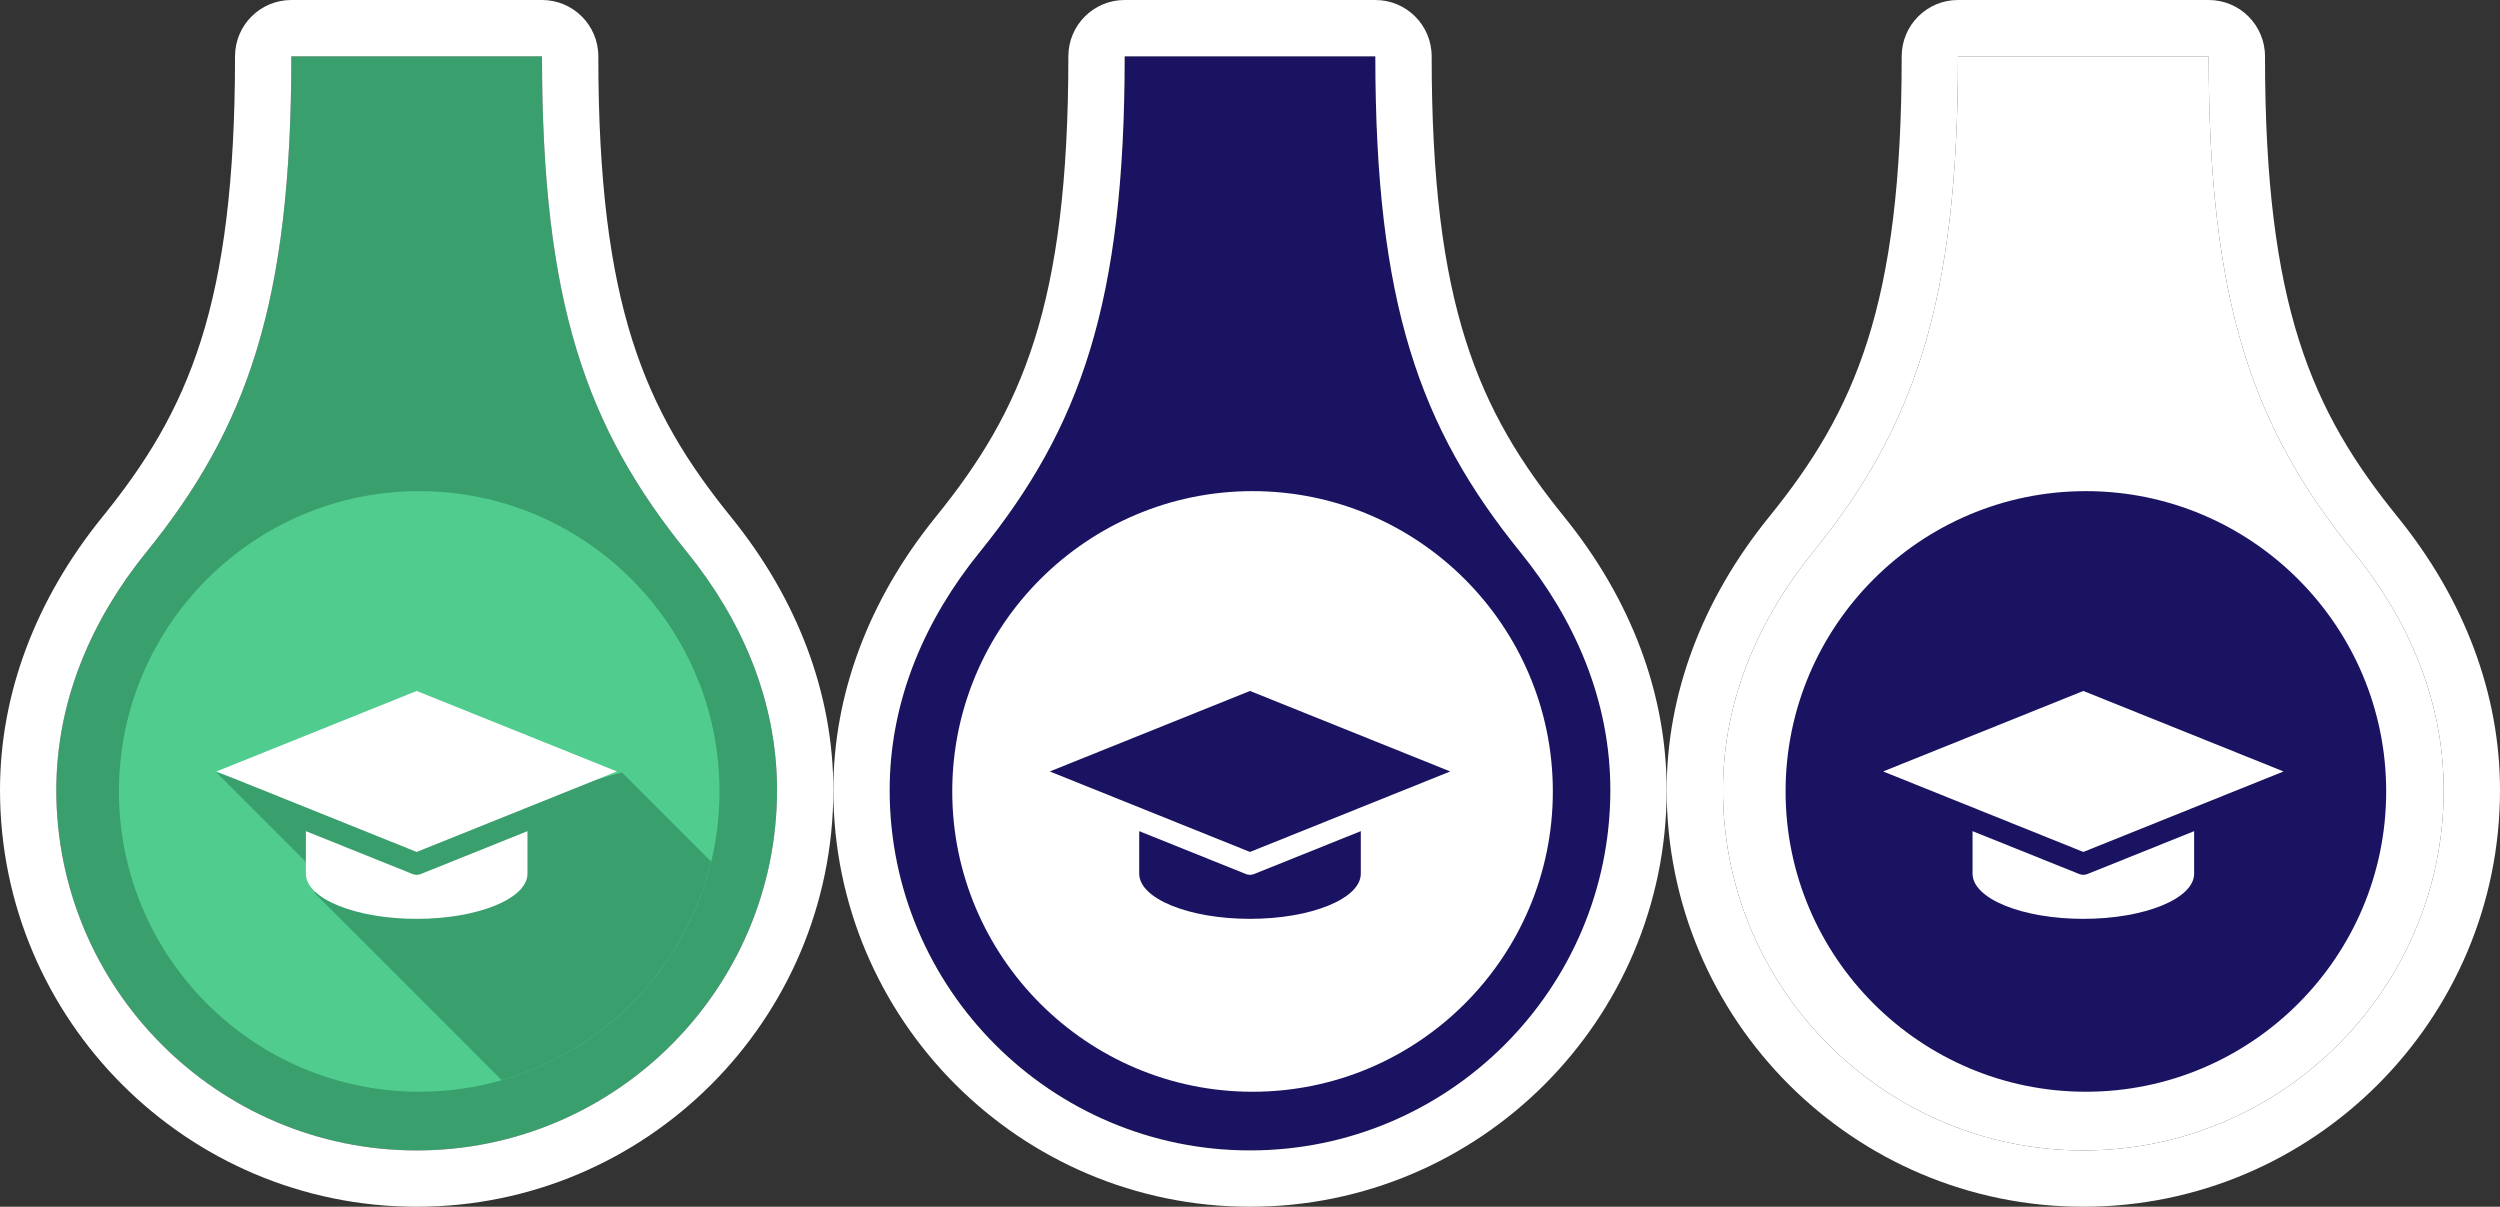 <?xml version="1.0" encoding="UTF-8" standalone="no"?>
<!-- Created with Inkscape (http://www.inkscape.org/) -->

<svg
   xmlns:dc="http://purl.org/dc/elements/1.1/"
   xmlns:cc="http://creativecommons.org/ns#"
   xmlns:rdf="http://www.w3.org/1999/02/22-rdf-syntax-ns#"
   xmlns:svg="http://www.w3.org/2000/svg"
   xmlns="http://www.w3.org/2000/svg"
   version="1.1"
   width="277.5"
   height="133.949"
   viewBox="0 0 222 107.159"
   id="svg3463"
   style="fill-rule:evenodd">
  <rect x="0" y="0" width="222" height="107.159" fill="#333333" stroke="none"/>
  <defs
     id="defs3503" />
  <g
     transform="translate(0,3.4287706e-5)"
     id="g3540">
    <path
       d="m 61.027,49.056 c -8.992,-11.095 -12.896,-22.175 -12.896,-44.055 l -11.131,0 -11.13,0 c 0,21.88 -3.905,32.96 -12.896,44.055 -4.727,5.833 -7.974,13.023 -7.974,21.103 0,17.645 14.356,32 32,32 17.645,0 32,-14.355 32,-32 0,-8.08 -3.246,-15.27 -7.973,-21.103 z"
       id="path3469"
       style="fill:#399f6c;stroke:none" />
    <path
       d="m 37.226,43.613 c -14.704,0 -26.666,11.963 -26.666,26.667 0,14.704 11.962,26.667 26.666,26.667 14.704,0 26.667,-11.963 26.667,-26.667 0,-14.704 -11.963,-26.667 -26.667,-26.667 z"
       id="path3471"
       style="fill:#50cc8e;stroke:none" />
    <path
       d="m 44.549,95.916 c 9.186,-2.629 16.355,-10.065 18.602,-19.404 l -7.919,-7.916 -19.583,5.455 -16.428,-5.455 9.142,9.142 -0.413,1.578 16.599,16.6 z"
       id="path3473"
       style="fill:#399f6c;stroke:none" />
    <path
       d="m 19.221,68.505 17.778,7.148 17.781,-7.148 -17.781,-7.148 -17.778,7.148 z"
       id="path3475"
       style="fill:#ffffff;stroke:none" />
    <path
       d="m 37.363,77.614 c -0.116,0.046 -0.241,0.071 -0.364,0.071 -0.124,0 -0.247,-0.025 -0.364,-0.071 l -9.473,-3.808 0,3.776 c 0,2.217 4.404,4.012 9.838,4.012 5.434,0 9.839,-1.795 9.839,-4.012 l 0,-3.776 -9.476,3.808 z"
       id="path3477"
       style="fill:#ffffff;stroke:none" />
    <path
       d="m 48.131,5.001 c 0,21.88 3.904,32.96 12.896,44.055 4.727,5.833 7.973,13.023 7.973,21.103 0,17.645 -14.355,32 -32,32 -17.644,0 -32,-14.355 -32,-32 0,-8.08 3.247,-15.27 7.974,-21.103 8.991,-11.095 12.896,-22.175 12.896,-44.055 l 11.13,0 11.131,0 z m 0,-5.001 0,0 -11.131,0 -11.13,0 c -2.762,0 -5,2.239 -5,5.001 0,22.167 -4.14,31.478 -11.781,40.907 -5.946,7.339 -9.089,15.725 -9.089,24.251 0,20.401 16.599,37 37,37 20.401,0 37,-16.599 37,-37 0,-8.527 -3.142,-16.913 -9.088,-24.251 -7.64,-9.428 -11.781,-18.739 -11.781,-40.907 0,-2.762 -2.238,-5.001 -5,-5.001 z"
       id="path3495"
       style="fill:#ffffff;stroke:none" />
  </g>
  <g
     transform="translate(-90.132,3.4287706e-5)"
     id="g3548">
    <path
       d="m 225.159,49.056 c -8.992,-11.095 -12.896,-22.175 -12.896,-44.055 l -11.131,0 -11.13,0 c 0,21.88 -3.905,32.96 -12.896,44.055 -4.727,5.833 -7.974,13.023 -7.974,21.103 0,17.645 14.355,32 32,32 17.645,0 32,-14.355 32,-32 0,-8.08 -3.246,-15.27 -7.973,-21.103 z"
       id="path3479"
       style="fill:#1a1362;stroke:none" />
    <path
       d="m 201.358,43.613 c -14.704,0 -26.666,11.963 -26.666,26.667 0,14.704 11.962,26.667 26.666,26.667 14.704,0 26.666,-11.963 26.666,-26.667 0,-14.704 -11.962,-26.667 -26.666,-26.667 z"
       id="path3481"
       style="fill:#ffffff;stroke:none" />
    <path
       d="m 183.353,68.505 17.778,7.148 17.781,-7.148 -17.781,-7.148 -17.778,7.148 z"
       id="path3483"
       style="fill:#1a1362;stroke:none" />
    <path
       d="m 201.495,77.614 c -0.116,0.046 -0.241,0.071 -0.364,0.071 -0.124,0 -0.247,-0.025 -0.364,-0.071 l -9.473,-3.808 0,3.776 c 0,2.217 4.404,4.012 9.838,4.012 5.433,0 9.839,-1.795 9.839,-4.012 l 0,-3.776 -9.476,3.808 z"
       id="path3485"
       style="fill:#1a1362;stroke:none" />
    <path
       d="m 212.263,5.001 c 0,21.88 3.904,32.96 12.896,44.055 4.727,5.833 7.973,13.023 7.973,21.103 0,17.645 -14.355,32 -32,32 -17.645,0 -32,-14.355 -32,-32 0,-8.08 3.247,-15.27 7.974,-21.103 8.991,-11.095 12.896,-22.175 12.896,-44.055 l 11.13,0 11.131,0 z m 0,-5.001 0,0 -11.131,0 -11.13,0 c -2.762,0 -5,2.239 -5,5.001 0,22.167 -4.14,31.478 -11.781,40.907 -5.946,7.339 -9.089,15.725 -9.089,24.251 0,20.401 16.598,37 37,37 20.402,0 37,-16.599 37,-37 0,-8.527 -3.143,-16.913 -9.088,-24.251 -7.641,-9.428 -11.781,-18.739 -11.781,-40.907 0,-2.762 -2.239,-5.001 -5,-5.001 z"
       id="path3497"
       style="fill:#ffffff;stroke:none" />
  </g>
  <g
     transform="translate(-179.75,3.4287706e-5)"
     id="g3555">
    <path
       d="m 388.777,49.056 c -8.992,-11.095 -12.896,-22.175 -12.896,-44.055 l -11.131,0 -11.13,0 c 0,21.88 -3.905,32.96 -12.896,44.055 -4.727,5.833 -7.974,13.023 -7.974,21.103 0,17.645 14.356,32 32,32 17.645,0 32,-14.355 32,-32 0,-8.08 -3.246,-15.27 -7.973,-21.103 z"
       id="path3487"
       style="fill:#ffffff;stroke:none" />
    <path
       d="m 364.976,43.613 c -14.704,0 -26.666,11.963 -26.666,26.667 0,14.704 11.962,26.667 26.666,26.667 14.704,0 26.667,-11.963 26.667,-26.667 0,-14.704 -11.963,-26.667 -26.667,-26.667 z"
       id="path3489"
       style="fill:#1a1362;stroke:none" />
    <path
       d="m 346.971,68.505 17.778,7.148 17.781,-7.148 -17.781,-7.148 -17.778,7.148 z"
       id="path3491"
       style="fill:#ffffff;stroke:none" />
    <path
       d="m 365.113,77.614 c -0.116,0.046 -0.241,0.071 -0.364,0.071 -0.124,0 -0.247,-0.025 -0.364,-0.071 l -9.473,-3.808 0,3.776 c 0,2.217 4.404,4.012 9.838,4.012 5.434,0 9.839,-1.795 9.839,-4.012 l 0,-3.776 -9.476,3.808 z"
       id="path3493"
       style="fill:#ffffff;stroke:none" />
    <path
       d="m 375.881,5.001 c 0,21.88 3.904,32.96 12.896,44.055 4.727,5.833 7.973,13.023 7.973,21.103 0,17.645 -14.355,32 -32,32 -17.644,0 -32,-14.355 -32,-32 0,-8.08 3.247,-15.27 7.974,-21.103 8.991,-11.095 12.896,-22.175 12.896,-44.055 l 11.13,0 11.131,0 z m 0,-5.001 0,0 -11.131,0 -11.13,0 c -2.761,0 -5,2.239 -5,5.001 0,22.167 -4.14,31.478 -11.781,40.907 -5.946,7.339 -9.089,15.725 -9.089,24.251 0,20.401 16.599,37 37,37 20.402,0 37,-16.599 37,-37 0,-8.527 -3.142,-16.913 -9.088,-24.251 -7.641,-9.428 -11.781,-18.739 -11.781,-40.907 0,-2.762 -2.238,-5.001 -5,-5.001 z"
       id="path3499"
       style="fill:#ffffff;stroke:none" />
  </g>
</svg>
